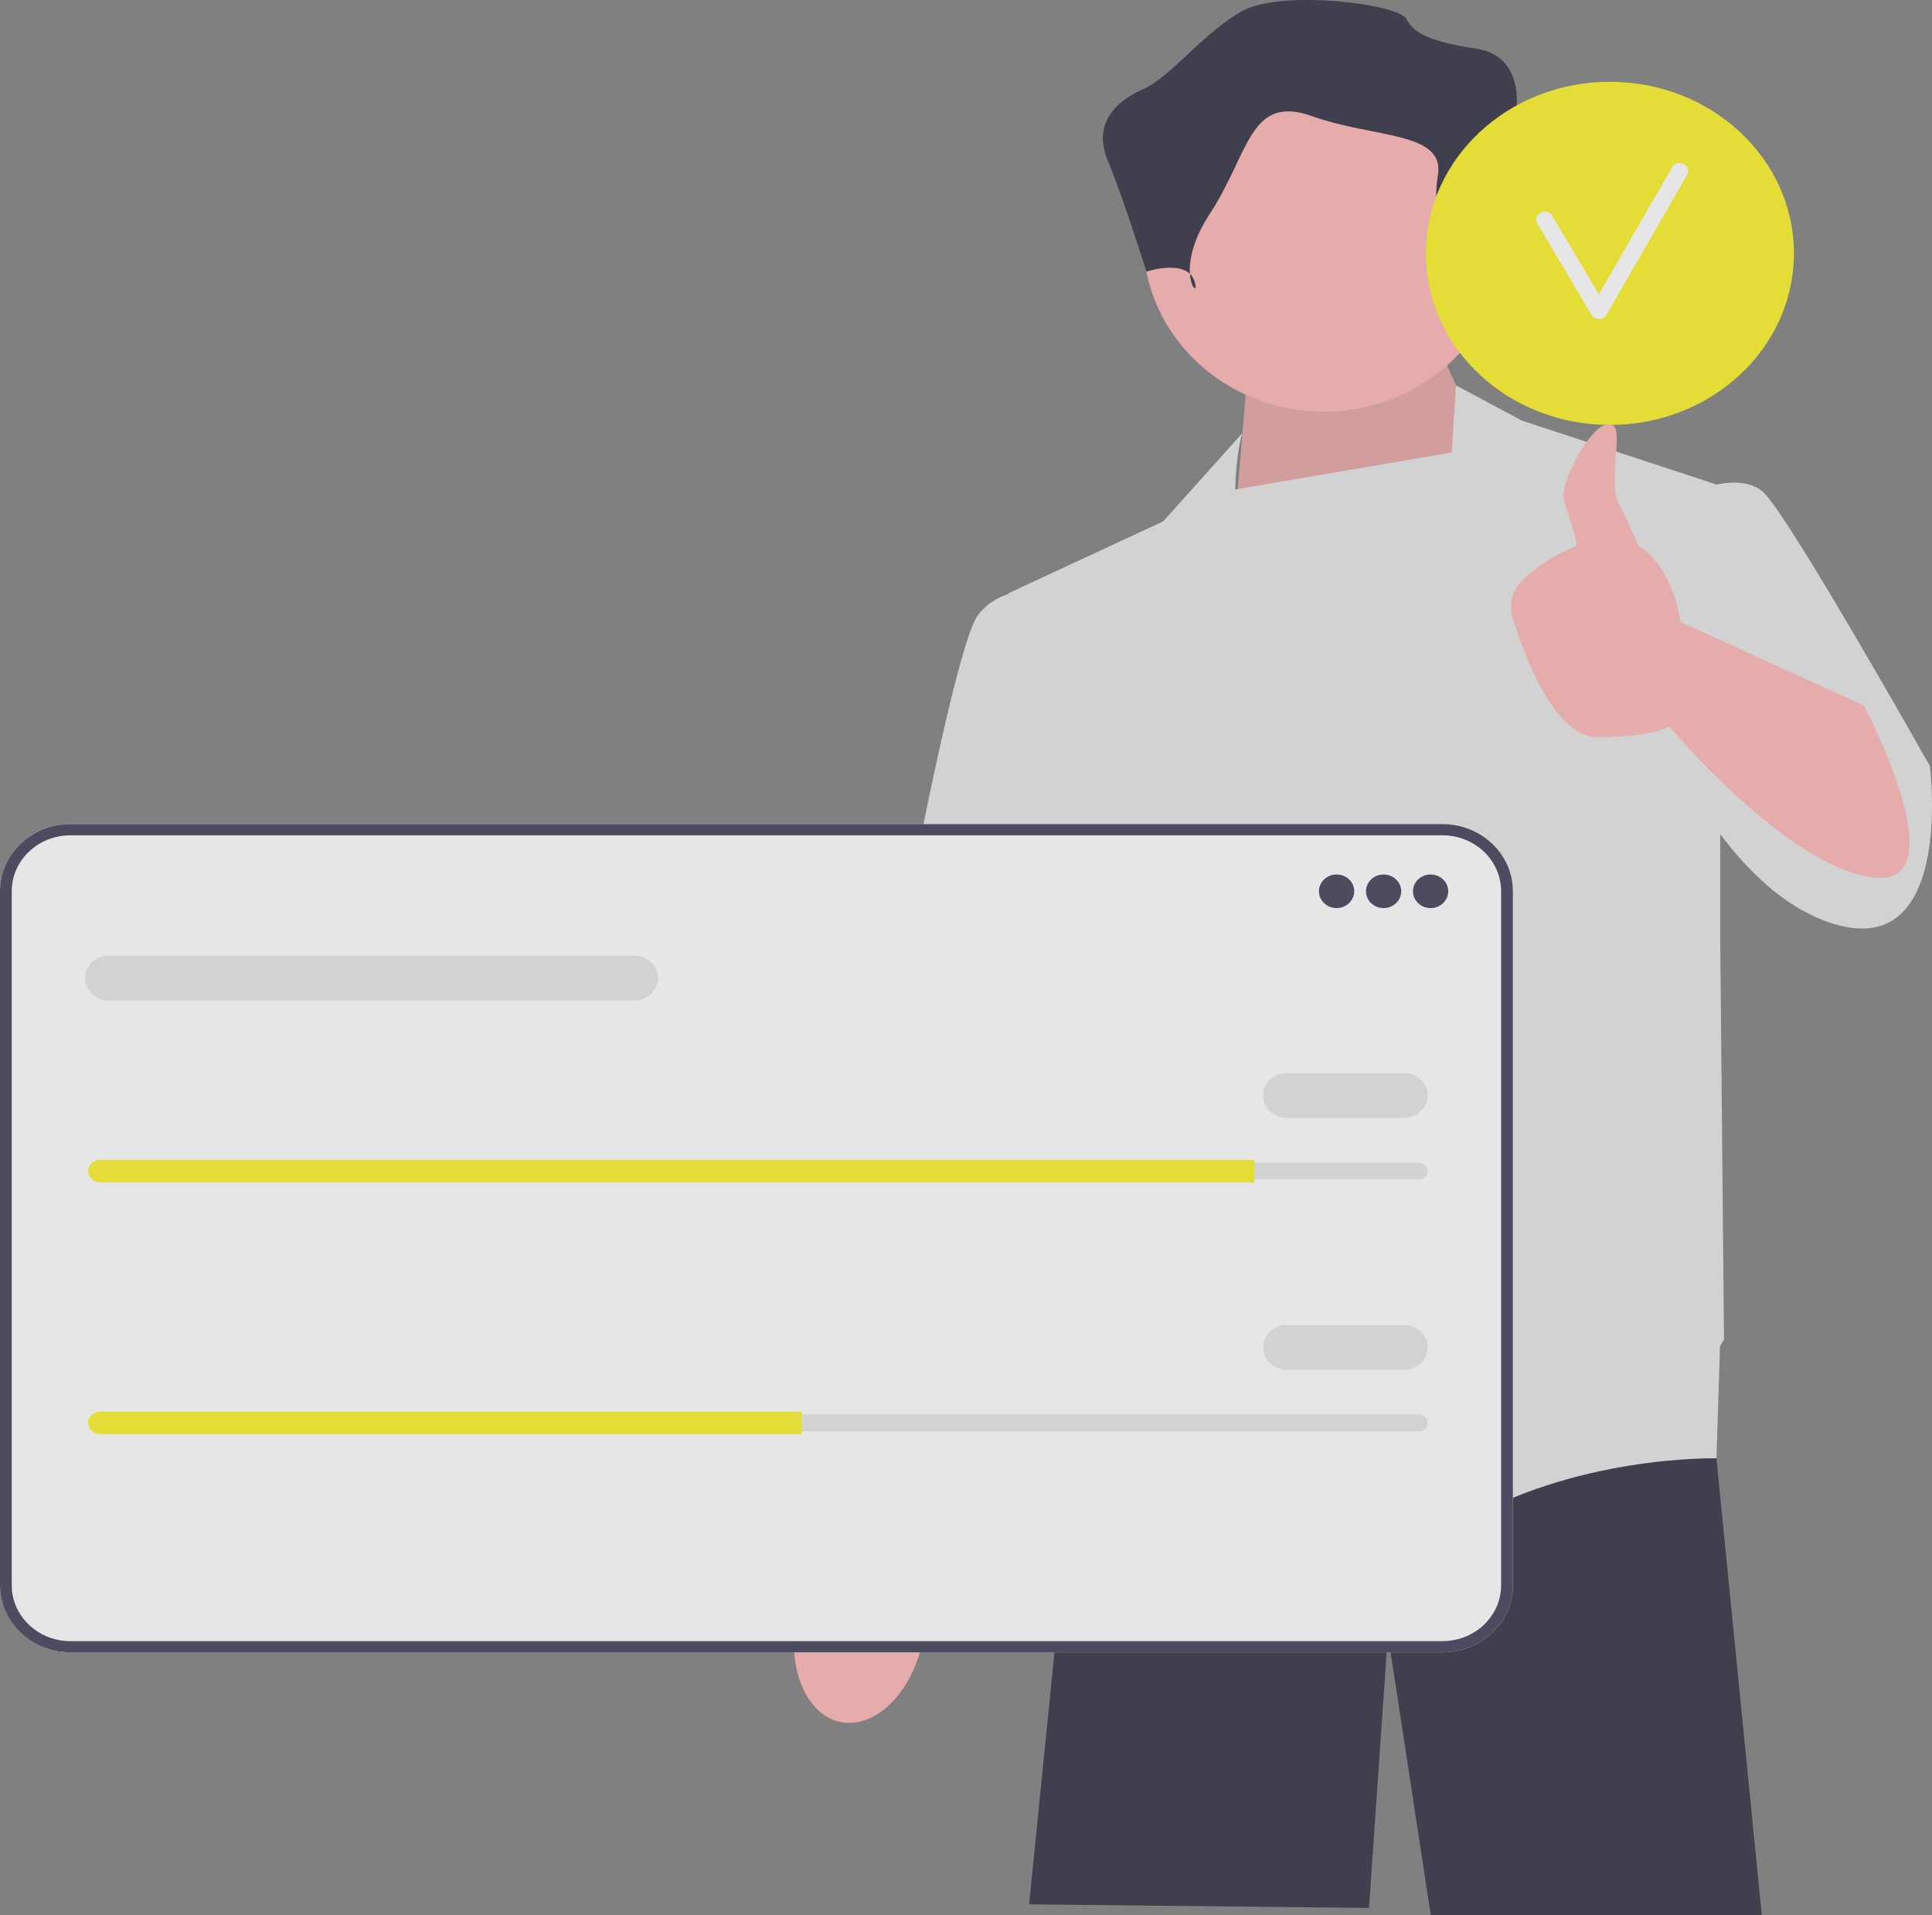 <svg width="229" height="227" viewBox="0 0 229 227" fill="none" xmlns="http://www.w3.org/2000/svg">
<rect x="0" y="0" width="229" height="227" fill="#808080" stroke="none"/>
<g opacity="0.8" clip-path="url(#clip0_1_11)">
<path d="M203.452 172.753L203.448 172.856L208.824 227H169.592L164.507 193.746L162.268 226.147L121.98 225.721L126.26 183.182L129.899 163.464V163.459L130.445 160.492H202.382L202.476 161.566L203.452 172.753Z" fill="#2F2E41"/>
<path d="M99.773 204.141C103.928 204.862 108.261 200.406 109.45 194.187C109.971 191.465 109.803 188.857 109.101 186.724L109.738 183.139L120.429 134.917C120.429 134.917 140.117 97.41 140.116 90.899C140.116 84.388 134.421 81.194 134.421 81.194L126.715 81.263L102.55 137.473L98.198 179.011L97.494 184.71C96.047 186.47 94.924 188.854 94.404 191.576C93.214 197.795 95.618 203.42 99.773 204.141Z" fill="#FFB6B6"/>
<path d="M178.16 57.959L170.998 42.185L147.72 46.022L146.153 64.581L178.16 57.959Z" fill="#FFB6B6"/>
<path opacity="0.1" d="M178.16 57.959L170.998 42.185L147.72 46.022L146.153 64.581L178.16 57.959Z" fill="black"/>
<path d="M228.744 90.787C228.744 90.787 212.181 61.37 209.048 58.386C207.653 57.057 205.46 57.038 203.455 57.426L180.398 49.859L172.583 45.677L172.068 53.633L146.411 58.019C146.554 53.167 147.272 51.321 147.272 51.321L137.872 61.796L119.518 70.323L119.528 70.4C118.181 70.847 116.904 71.614 115.937 72.881C112.356 77.57 102.507 134.699 102.507 134.699L123.547 138.962L126.41 121.85L128.471 137.257L130.038 166.034C130.038 166.034 158.687 189.483 172.564 180.956C186.441 172.429 203.452 172.856 203.452 172.856L203.877 159.517C204.179 159.057 204.347 158.787 204.347 158.787L203.9 111.471V98.88C207.31 103.405 211.425 107.296 216.21 109.119C231.878 115.088 228.744 90.787 228.744 90.787Z" fill="#E6E6E6"/>
<path d="M156.926 48.797C168.753 48.797 178.34 39.666 178.34 28.402C178.34 17.138 168.753 8.007 156.926 8.007C145.099 8.007 135.511 17.138 135.511 28.402C135.511 39.666 145.099 48.797 156.926 48.797Z" fill="#FFB6B6"/>
<path d="M172.288 34.166C172.288 34.166 174.151 27.959 178.34 28.402C182.53 28.846 183.461 25.299 182.53 23.525C181.599 21.752 179.737 12.884 179.737 12.884C179.737 12.884 180.668 6.677 175.082 5.79C169.495 4.904 167.633 4.017 166.702 2.243C165.771 0.47 151.805 -1.304 147.149 1.357C142.494 4.017 138.77 9.121 135.511 10.559C132.252 11.998 129.459 14.658 131.321 19.091C133.183 23.525 135.884 32.197 135.884 32.197C135.884 32.197 140.632 30.619 141.563 33.279C142.494 35.94 138.77 32.393 143.425 25.299C148.08 18.205 148.08 11.111 155.529 13.771C162.978 16.431 171.357 15.544 170.426 20.865C169.495 26.185 172.288 34.166 172.288 34.166Z" fill="#2F2E41"/>
<path d="M170.979 195.85H8.341C3.742 195.85 0 192.286 0 187.906V105.627C0 101.247 3.742 97.683 8.341 97.683H170.979C175.578 97.683 179.32 101.247 179.32 105.627V187.906C179.32 192.286 175.578 195.85 170.979 195.85Z" fill="white"/>
<path d="M170.979 195.85H8.341C3.742 195.85 0 192.286 0 187.906V105.627C0 101.247 3.742 97.683 8.341 97.683H170.979C175.578 97.683 179.32 101.247 179.32 105.627V187.906C179.32 192.286 175.578 195.85 170.979 195.85ZM8.341 99.01C4.51 99.01 1.393 101.979 1.393 105.627V187.906C1.393 191.555 4.51 194.524 8.341 194.524H170.979C174.81 194.524 177.927 191.555 177.927 187.906V105.627C177.927 101.979 174.81 99.01 170.979 99.01H8.341Z" fill="#3F3D56"/>
<path d="M158.426 107.633C159.58 107.633 160.516 106.742 160.516 105.643C160.516 104.544 159.58 103.653 158.426 103.653C157.273 103.653 156.337 104.544 156.337 105.643C156.337 106.742 157.273 107.633 158.426 107.633Z" fill="#3F3D56"/>
<path d="M163.998 107.633C165.152 107.633 166.087 106.742 166.087 105.643C166.087 104.544 165.152 103.653 163.998 103.653C162.844 103.653 161.909 104.544 161.909 105.643C161.909 106.742 162.844 107.633 163.998 107.633Z" fill="#3F3D56"/>
<path d="M169.57 107.633C170.724 107.633 171.659 106.742 171.659 105.643C171.659 104.544 170.724 103.653 169.57 103.653C168.416 103.653 167.48 104.544 167.48 105.643C167.48 106.742 168.416 107.633 169.57 107.633Z" fill="#3F3D56"/>
<path d="M11.84 137.812C11.264 137.812 10.795 138.259 10.795 138.807C10.795 139.075 10.903 139.322 11.1 139.505C11.299 139.699 11.559 139.802 11.84 139.802H168.177C168.753 139.802 169.221 139.356 169.221 138.807C169.221 138.54 169.113 138.292 168.916 138.11C168.717 137.916 168.457 137.812 168.177 137.812H11.84Z" fill="#E6E6E6"/>
<path d="M148.676 137.481V140.134H11.84C11.457 140.134 11.108 139.988 10.858 139.743C10.6 139.504 10.447 139.172 10.447 138.807C10.447 138.078 11.074 137.481 11.84 137.481H148.676Z" fill="#FDF424"/>
<path d="M166.436 132.506H152.507C150.971 132.506 149.721 131.316 149.721 129.853C149.721 128.39 150.971 127.2 152.507 127.2H166.436C167.972 127.2 169.221 128.39 169.221 129.853C169.221 131.316 167.972 132.506 166.436 132.506Z" fill="#E6E6E6"/>
<path d="M75.2 118.577H12.884C11.348 118.577 10.099 117.387 10.099 115.924C10.099 114.461 11.348 113.271 12.884 113.271H75.2C76.736 113.271 77.986 114.461 77.986 115.924C77.986 117.387 76.736 118.577 75.2 118.577Z" fill="#E6E6E6"/>
<path d="M11.84 167.66C11.264 167.66 10.795 168.107 10.795 168.655C10.795 168.923 10.903 169.17 11.1 169.353C11.299 169.547 11.559 169.65 11.84 169.65H168.177C168.753 169.65 169.221 169.204 169.221 168.655C169.221 168.388 169.113 168.14 168.916 167.958C168.717 167.764 168.457 167.66 168.177 167.66H11.84Z" fill="#E6E6E6"/>
<path d="M95.049 167.329V169.982H11.84C11.457 169.982 11.108 169.836 10.858 169.591C10.6 169.352 10.447 169.02 10.447 168.655C10.447 167.926 11.074 167.329 11.84 167.329H95.049Z" fill="#FDF424"/>
<path d="M166.436 162.354H152.507C150.971 162.354 149.721 161.164 149.721 159.701C149.721 158.238 150.971 157.048 152.507 157.048H166.436C167.972 157.048 169.221 158.238 169.221 159.701C169.221 161.164 167.972 162.354 166.436 162.354Z" fill="#E6E6E6"/>
<path d="M190.821 50.367C202.867 50.367 212.633 41.263 212.633 30.031C212.633 18.8 202.867 9.695 190.821 9.695C178.774 9.695 169.008 18.8 169.008 30.031C169.008 41.263 178.774 50.367 190.821 50.367Z" fill="#FDF424"/>
<path d="M198.224 19.774C195.32 24.809 192.416 29.846 189.512 34.881C187.661 31.767 185.821 28.647 183.965 25.535C183.324 24.461 181.582 25.427 182.224 26.505C184.375 30.112 186.503 33.731 188.654 37.339C189.022 37.956 190.031 37.97 190.395 37.339C193.585 31.807 196.775 26.275 199.965 20.743C200.59 19.659 198.849 18.689 198.224 19.774Z" fill="white"/>
<path d="M220.931 83.634L199.199 73.734C199.199 73.734 198.327 67.107 194.251 64.743C193.558 63.169 192.761 61.439 192.037 60.069C190.246 56.68 192.932 50.285 190.694 50.285C188.456 50.285 185.147 57.011 185.322 58.812C185.457 60.194 186.657 62.608 186.904 64.721C184.175 65.702 181.973 67.382 180.526 68.72C179.273 69.878 178.807 71.605 179.297 73.201C180.716 77.825 184.262 87.376 189.351 87.376C196.066 87.376 197.856 86.097 197.856 86.097C197.856 86.097 211.733 102.724 222.029 104.003C232.325 105.282 220.931 83.634 220.931 83.634Z" fill="#FFB6B6"/>
</g>
<defs>
<clipPath id="clip0_1_11">
<rect width="229" height="227" fill="white"/>
</clipPath>
</defs>
</svg>
